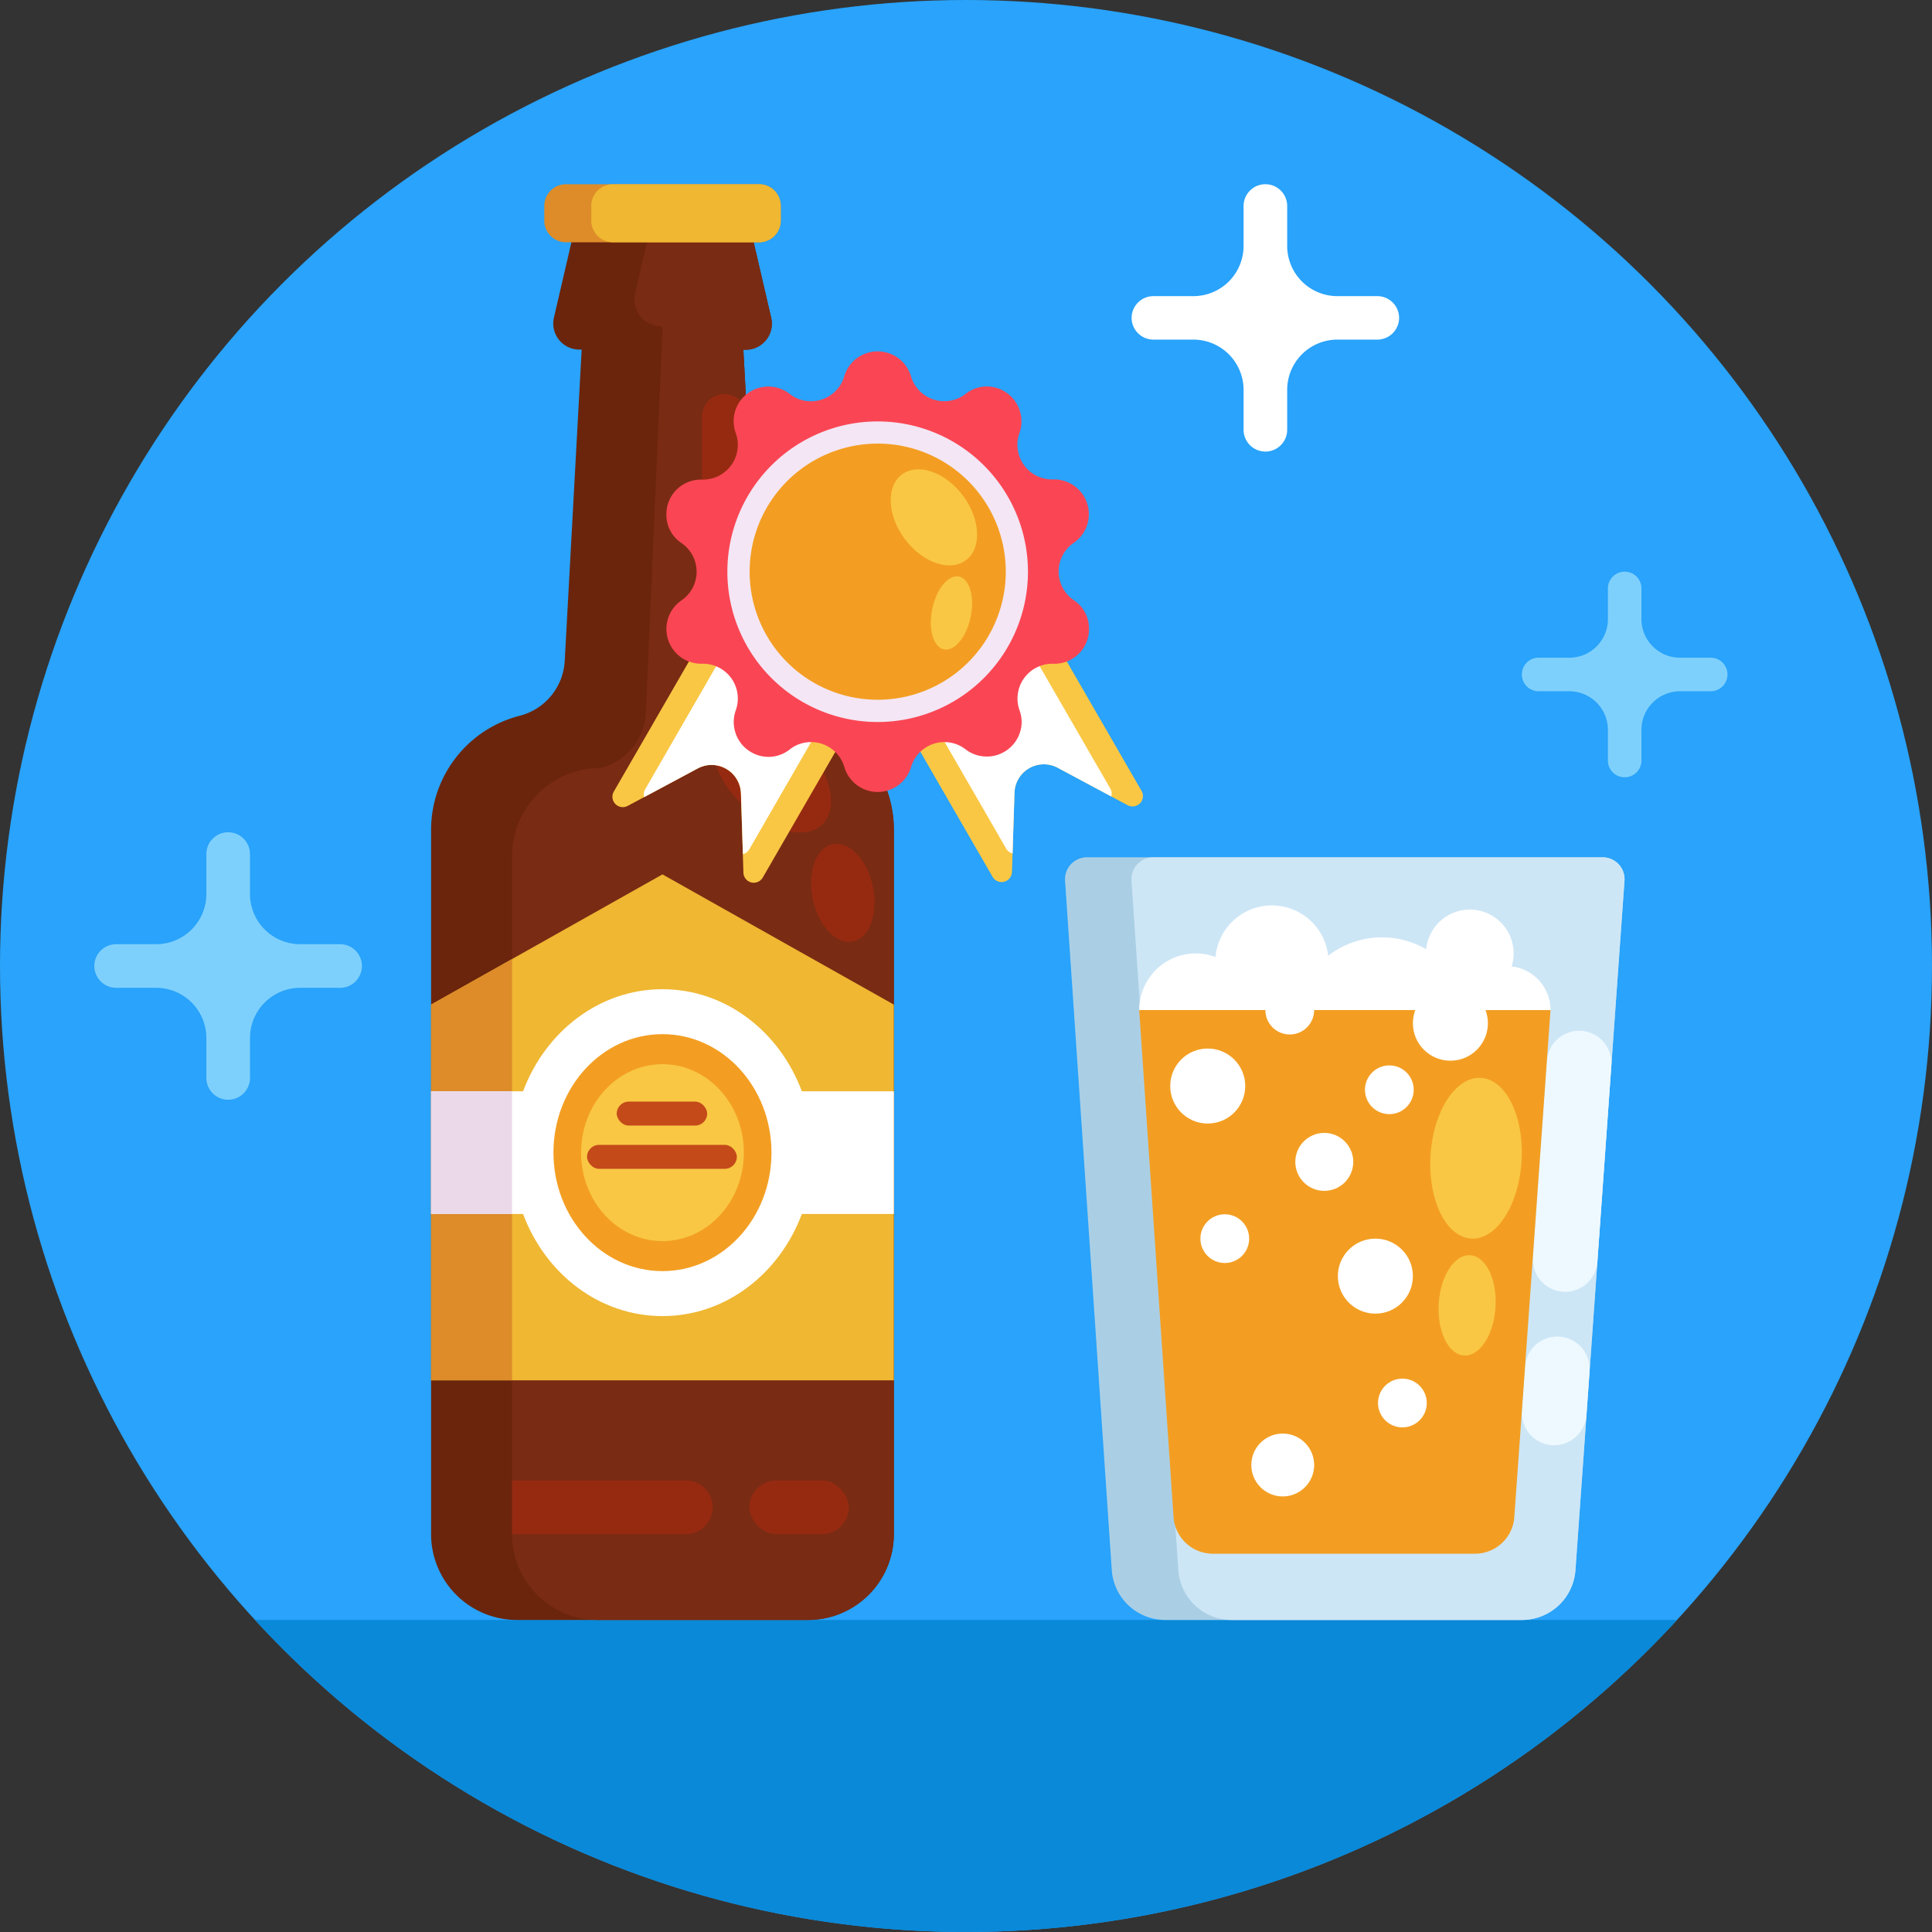 <svg id="Icons" xmlns="http://www.w3.org/2000/svg" viewBox="0 0 512 512"><rect x="0" y="0" width="512" height="512" fill="#333333" stroke="none"/><defs><style>.cls-5{fill:#dd8c29}.cls-6{fill:#efb732}.cls-7{fill:#962a11}.cls-8{fill:#fff}.cls-10{fill:#f39e22}.cls-11{fill:#f9c744}.cls-12{fill:#c44a1a}.cls-17{fill:#eef9ff}.cls-18{fill:#7ed0fc}</style></defs><circle cx="256" cy="256" r="256" style="fill:#29a3fb"/><path d="M444.41 429.31a256 256 0 0 1-376.82 0z" style="fill:#0989d8"/><path d="M236.88 219.94v186.61a22.76 22.76 0 0 1-22.74 22.76H137a22.76 22.76 0 0 1-22.76-22.76V219.94a31.23 31.23 0 0 1 23.47-30.25 15.9 15.9 0 0 0 11.95-14.56l4.49-82.49h-.64a6.9 6.9 0 0 1-6.71-8.47l4.64-20a6.9 6.9 0 0 1 6.71-5.35H193a6.93 6.93 0 0 1 6.73 5.35l4.64 20a6.91 6.91 0 0 1-6.73 8.47H197l4.49 82.49a15.88 15.88 0 0 0 12 14.56 31.21 31.21 0 0 1 23.39 30.25z" style="fill:#6b250c"/><path d="M236.88 219.94v186.61a22.76 22.76 0 0 1-22.74 22.76h-55.69a22.76 22.76 0 0 1-22.75-22.76V227a23.44 23.44 0 0 1 23.47-23.48 15.94 15.94 0 0 0 12-14.57l4.43-102.19a.28.28 0 0 0-.28-.25 7.17 7.17 0 0 1-7-8.8l4.37-18.81H193a6.93 6.93 0 0 1 6.73 5.35l4.64 20a6.91 6.91 0 0 1-6.73 8.47H197l4.49 82.49a15.88 15.88 0 0 0 12 14.56 31.21 31.21 0 0 1 23.39 30.17z" style="fill:#7a2b13"/><path class="cls-5" d="M206.91 54.58v3.87a5.74 5.74 0 0 1-5.74 5.76H150a5.76 5.76 0 0 1-5.76-5.76v-3.87a5.76 5.76 0 0 1 5.76-5.76h51.2a5.74 5.74 0 0 1 5.71 5.76z"/><path class="cls-6" d="M206.91 54.58v3.87a5.74 5.74 0 0 1-5.74 5.76h-38.74a5.74 5.74 0 0 1-5.74-5.76v-3.87a5.74 5.74 0 0 1 5.74-5.76h38.74a5.74 5.74 0 0 1 5.74 5.76z"/><ellipse class="cls-7" cx="204.45" cy="204.84" rx="11.43" ry="19.14" transform="rotate(-45 204.458 204.84)"/><ellipse class="cls-7" cx="223.34" cy="236.64" rx="8.13" ry="13.16" transform="rotate(-11.78 223.253 236.546)"/><path class="cls-7" d="M135.7 392.36h46.07a7.1 7.1 0 0 1 7.1 7.1 7.1 7.1 0 0 1-7.1 7.1H135.7v-14.2z"/><rect class="cls-7" x="198.6" y="392.36" width="26.35" height="14.19" rx="7.1"/><path class="cls-7" d="M192 104.44a5.94 5.94 0 0 1 5.93 5.62l2.31 42.43a6 6 0 0 1-5.93 6.26H192a5.94 5.94 0 0 1-5.94-5.94v-42.43a5.94 5.94 0 0 1 5.94-5.94z"/><path class="cls-6" d="M236.88 266.23v99.57H114.24v-99.57l21.47-12.08 39.85-22.43 61.32 34.51z"/><path class="cls-5" d="M135.71 254.15V365.8h-21.47v-99.57l21.47-12.08z"/><path class="cls-8" d="M236.88 289.2H212.5c-5.92-15.86-20.22-27.05-36.94-27.05s-31 11.19-36.94 27.05h-24.38v32.52h24.38c5.92 15.87 20.22 27.06 36.94 27.06s31-11.19 36.94-27.06h24.38z"/><path style="fill:#ebd9ea" d="M114.24 289.2h21.46v32.52h-21.46z"/><ellipse class="cls-10" cx="175.56" cy="305.46" rx="28.89" ry="31.4"/><ellipse class="cls-11" cx="175.56" cy="305.46" rx="21.57" ry="23.44"/><rect class="cls-12" x="163.44" y="291.94" width="23.97" height="6.35" rx="3.18"/><rect class="cls-12" x="155.57" y="303.4" width="39.7" height="6.35" rx="3.18"/><path class="cls-11" d="m302.52 209.59-24.93-43.17-39.47 22.78 24.93 43.18a2.75 2.75 0 0 0 5.13-1.29l.16-4.91.51-16.1a7.79 7.79 0 0 1 11.46-6.61l14.19 7.6 4.34 2.32a2.75 2.75 0 0 0 3.68-3.8z"/><path class="cls-8" d="m247.5 191.72 19.14 33.16a2.69 2.69 0 0 0 1.7 1.3l.51-16.1a7.79 7.79 0 0 1 11.46-6.61l14.19 7.6a2.65 2.65 0 0 0-.27-2.12l-19.15-33.16z"/><path class="cls-11" d="m187.6 166.59-24.93 43.18a2.75 2.75 0 0 0 3.68 3.8l4.34-2.32 14.19-7.6a7.78 7.78 0 0 1 11.46 6.61l.52 16.09.15 4.92a2.75 2.75 0 0 0 5.13 1.29l24.93-43.18z"/><path class="cls-8" d="M190.11 176 171 209.13a2.66 2.66 0 0 0-.28 2.12l14.19-7.6a7.78 7.78 0 0 1 11.46 6.61l.52 16.09a2.66 2.66 0 0 0 1.69-1.29l19.12-33.16z"/><path d="M288.59 166.59a9.15 9.15 0 0 1-9.48 9.31h-.26a9.22 9.22 0 0 0-8.67 12.3 9.52 9.52 0 0 1 .57 3.19 9.24 9.24 0 0 1-14.87 7.19 9.1 9.1 0 0 0-5.59-1.92 9.2 9.2 0 0 0-8.85 6.62 9.22 9.22 0 0 1-17.68 0 9.2 9.2 0 0 0-8.85-6.62 9.08 9.08 0 0 0-5.59 1.92 9 9 0 0 1-5.59 2A9.24 9.24 0 0 1 195 188.2a9.22 9.22 0 0 0-8.93-12.3h-.29a9.21 9.21 0 0 1-5.18-16.8 9.2 9.2 0 0 0 0-15.19 8.94 8.94 0 0 1-4-7.49 9.17 9.17 0 0 1 9.48-9.32h.26a9.21 9.21 0 0 0 8.66-12.29 9.18 9.18 0 0 1 14.3-10.39 9.08 9.08 0 0 0 5.59 1.92 9.2 9.2 0 0 0 8.85-6.62 9.22 9.22 0 0 1 17.68 0 9.2 9.2 0 0 0 14.44 4.7 9.07 9.07 0 0 1 5.58-2 9.24 9.24 0 0 1 8.72 12.34 9.19 9.19 0 0 0 8.93 12.29h.28a9.21 9.21 0 0 1 5.18 16.81 9.21 9.21 0 0 0 0 15.19 8.91 8.91 0 0 1 4.04 7.54z" style="fill:#fa4654"/><path d="M272.42 151.51a39.83 39.83 0 1 1-39.83-39.83 39.83 39.83 0 0 1 39.83 39.83z" style="fill:#f4e6f4"/><path class="cls-10" d="M266.54 151.51a33.94 33.94 0 1 1-34-33.95 33.93 33.93 0 0 1 34 33.95z"/><ellipse class="cls-11" cx="247.5" cy="137.11" rx="9.61" ry="14.17" transform="rotate(-36.74 247.487 137.117)"/><ellipse class="cls-11" cx="252.14" cy="162.44" rx="9.85" ry="5.2" transform="rotate(-78.3 252.143 162.436)"/><path d="m430.51 233.41-13 182.71a14.21 14.21 0 0 1-14.17 13.19H308.8a14.21 14.21 0 0 1-14.17-13.24l-12.38-182.68a5.82 5.82 0 0 1 5.8-6.2h136.67a5.81 5.81 0 0 1 5.79 6.22z" style="fill:#aacfe5"/><path d="m430.51 233.41-13 182.71a14.21 14.21 0 0 1-14.17 13.19h-76.9a14.19 14.19 0 0 1-14.17-13.24l-12.41-182.68a5.81 5.81 0 0 1 5.8-6.2h119.06a5.81 5.81 0 0 1 5.79 6.22z" style="fill:#cde6f6"/><path class="cls-17" d="M418.48 273.17a8.56 8.56 0 0 1 8.54 9.17l-3.7 52a8.57 8.57 0 0 1-8.55 8 8.57 8.57 0 0 1-8.54-9.18l3.71-51.95a8.56 8.56 0 0 1 8.54-8.04zM412.7 354.21a8.57 8.57 0 0 1 8.54 9.17l-.83 11.62a8.57 8.57 0 0 1-8.54 8 8.56 8.56 0 0 1-8.54-9.18l.83-11.62a8.56 8.56 0 0 1 8.54-7.99z"/><path class="cls-10" d="m410.9 267.69-9.59 134.36a10.44 10.44 0 0 1-10.42 9.7h-69.5A10.45 10.45 0 0 1 311 402l-9.1-134.34z"/><ellipse class="cls-11" cx="391.17" cy="306.95" rx="21.33" ry="12.09" transform="rotate(-86.52 391.165 306.948)"/><ellipse class="cls-11" cx="388.8" cy="345.94" rx="13.31" ry="7.54" transform="rotate(-86.52 388.799 345.937)"/><path class="cls-8" d="M410.9 267.67h-109a15 15 0 0 1 15-15 14.83 14.83 0 0 1 5.22.95 15 15 0 0 1 29.85-.32 23.28 23.28 0 0 1 26-1.72 11.6 11.6 0 1 1 22.62 4.54 11.61 11.61 0 0 1 10.31 11.55z"/><circle class="cls-8" cx="341.8" cy="267.69" r="6.46"/><circle class="cls-8" cx="368.19" cy="288.8" r="6.46"/><circle class="cls-8" cx="350.95" cy="307.91" r="7.68"/><circle class="cls-8" cx="364.49" cy="338.19" r="9.94"/><circle class="cls-8" cx="320.06" cy="287.81" r="9.94"/><circle class="cls-8" cx="384.37" cy="271.16" r="9.94"/><circle class="cls-8" cx="371.65" cy="371.81" r="6.46"/><circle class="cls-8" cx="324.58" cy="328.25" r="6.46"/><circle class="cls-8" cx="339.94" cy="388.24" r="8.33"/><path class="cls-8" d="M365 78.48h-10.57a13.31 13.31 0 0 1-13.31-13.31V54.6a5.78 5.78 0 0 0-5.78-5.78 5.78 5.78 0 0 0-5.78 5.78v10.57a13.31 13.31 0 0 1-13.32 13.31h-10.57a5.78 5.78 0 0 0-5.78 5.78 5.78 5.78 0 0 0 5.78 5.74h10.57a13.32 13.32 0 0 1 13.32 13.32v10.56a5.78 5.78 0 0 0 5.78 5.79 5.78 5.78 0 0 0 5.78-5.79v-10.52A13.31 13.31 0 0 1 354.43 90H365a5.78 5.78 0 0 0 5.78-5.78 5.78 5.78 0 0 0-5.78-5.74z"/><path class="cls-18" d="M90.13 250.22H79.56a13.31 13.31 0 0 1-13.31-13.31v-10.57a5.78 5.78 0 0 0-5.78-5.78 5.78 5.78 0 0 0-5.78 5.78v10.57a13.31 13.31 0 0 1-13.31 13.31H30.81A5.78 5.78 0 0 0 25 256a5.78 5.78 0 0 0 5.79 5.78h10.59a13.31 13.31 0 0 1 13.31 13.31v10.57a5.78 5.78 0 0 0 5.78 5.78 5.78 5.78 0 0 0 5.78-5.78v-10.57a13.31 13.31 0 0 1 13.31-13.31h10.57a5.78 5.78 0 0 0 5.78-5.78 5.78 5.78 0 0 0-5.78-5.78zM453.33 174.3h-8.13a10.23 10.23 0 0 1-10.2-10.23v-8.13a4.44 4.44 0 0 0-4.44-4.44 4.44 4.44 0 0 0-4.45 4.44v8.13a10.23 10.23 0 0 1-10.23 10.23h-8.13a4.44 4.44 0 0 0-4.44 4.45 4.44 4.44 0 0 0 4.44 4.44h8.13a10.23 10.23 0 0 1 10.23 10.23v8.13a4.44 4.44 0 0 0 4.45 4.44 4.44 4.44 0 0 0 4.44-4.44v-8.13a10.23 10.23 0 0 1 10.23-10.23h8.13a4.44 4.44 0 0 0 4.44-4.44 4.44 4.44 0 0 0-4.47-4.45z"/></svg>